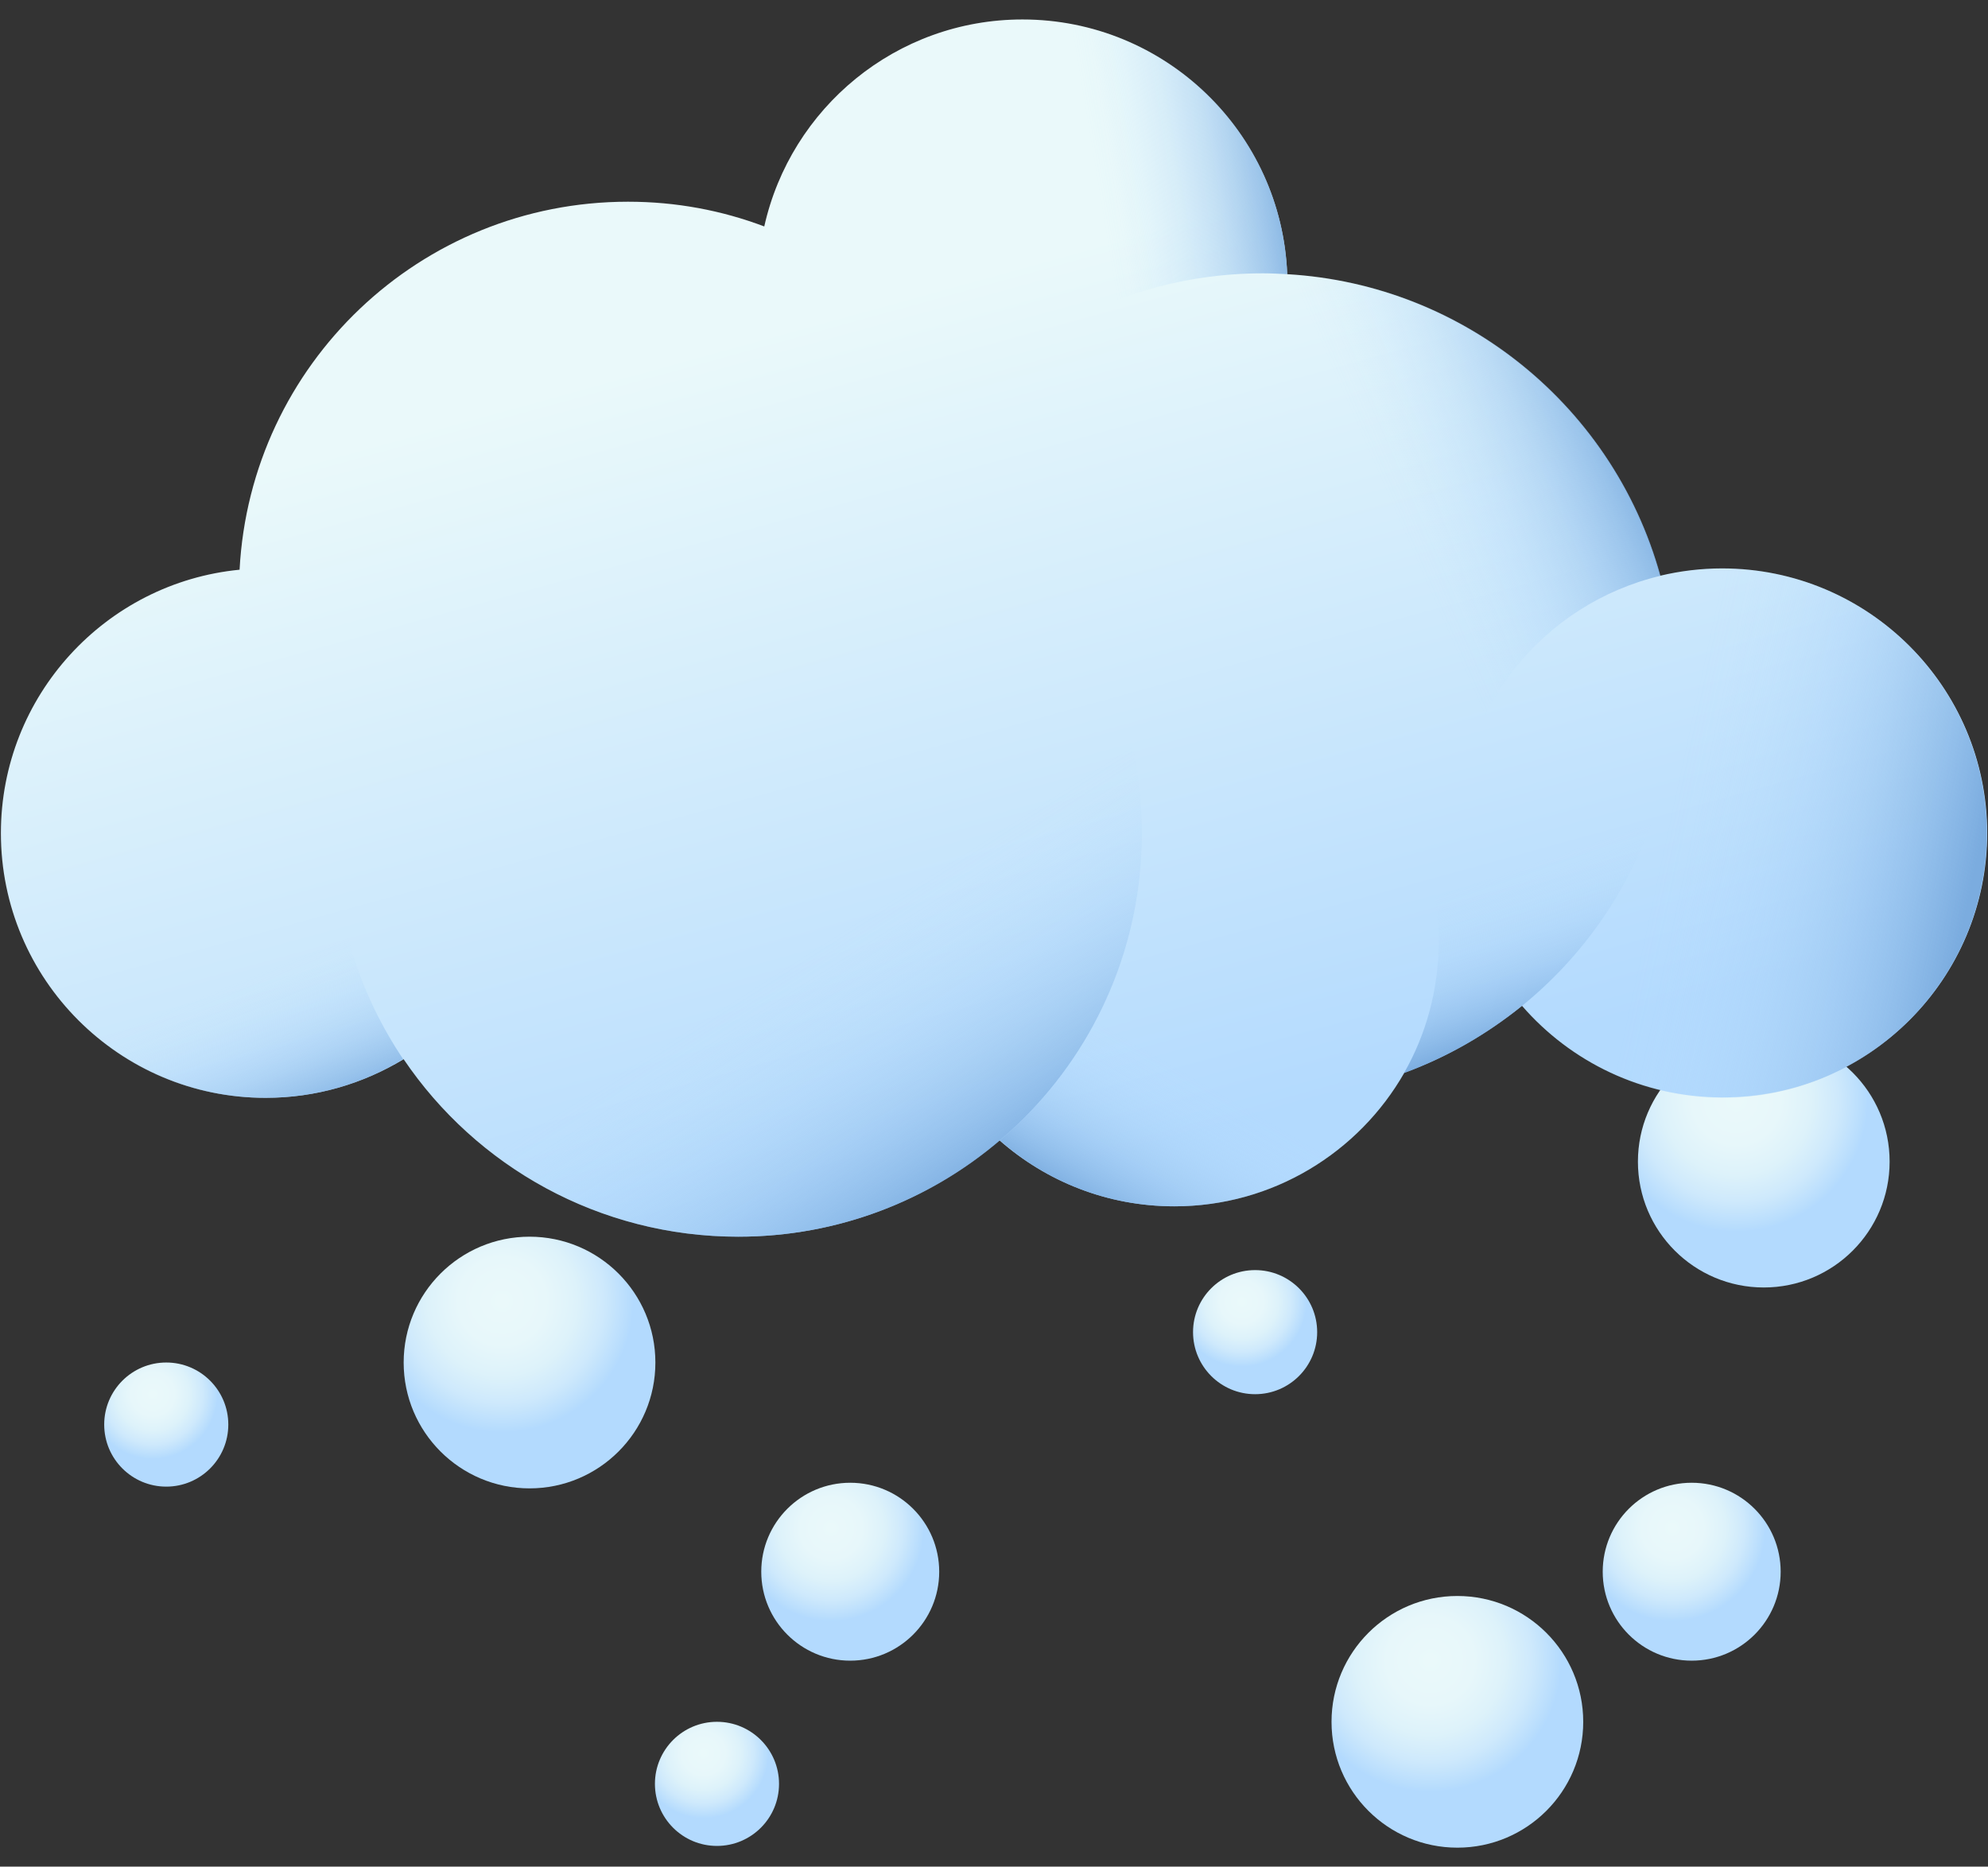 <svg width="82" height="77" viewBox="0 0 82 77" fill="none" xmlns="http://www.w3.org/2000/svg">
<rect x="0" y="0" width="82" height="77" fill="#333333" stroke="none"/>
<path d="M72.751 53.109C75.618 53.109 77.942 50.785 77.942 47.918C77.942 45.051 75.618 42.727 72.751 42.727C69.884 42.727 67.56 45.051 67.56 47.918C67.56 50.785 69.884 53.109 72.751 53.109Z" fill="url(#paint0_radial_701_192)"/>
<path d="M60.113 76.217C62.98 76.217 65.304 73.893 65.304 71.026C65.304 68.159 62.98 65.835 60.113 65.835C57.246 65.835 54.922 68.159 54.922 71.026C54.922 73.893 57.246 76.217 60.113 76.217Z" fill="url(#paint1_radial_701_192)"/>
<path d="M21.842 61.396C24.709 61.396 27.033 59.072 27.033 56.205C27.033 53.338 24.709 51.014 21.842 51.014C18.975 51.014 16.65 53.338 16.65 56.205C16.65 59.072 18.975 61.396 21.842 61.396Z" fill="url(#paint2_radial_701_192)"/>
<path d="M35.07 68.503C37.097 68.503 38.74 66.86 38.74 64.834C38.74 62.807 37.097 61.164 35.07 61.164C33.043 61.164 31.4 62.807 31.4 64.834C31.4 66.86 33.043 68.503 35.07 68.503Z" fill="url(#paint3_radial_701_192)"/>
<path d="M69.778 68.503C71.805 68.503 73.448 66.86 73.448 64.834C73.448 62.807 71.805 61.164 69.778 61.164C67.751 61.164 66.108 62.807 66.108 64.834C66.108 66.86 67.751 68.503 69.778 68.503Z" fill="url(#paint4_radial_701_192)"/>
<path d="M51.77 57.511C53.184 57.511 54.33 56.365 54.33 54.951C54.33 53.538 53.184 52.392 51.77 52.392C50.356 52.392 49.21 53.538 49.21 54.951C49.21 56.365 50.356 57.511 51.77 57.511Z" fill="url(#paint5_radial_701_192)"/>
<path d="M29.573 76.145C30.987 76.145 32.133 74.999 32.133 73.585C32.133 72.171 30.987 71.025 29.573 71.025C28.16 71.025 27.014 72.171 27.014 73.585C27.014 74.999 28.16 76.145 29.573 76.145Z" fill="url(#paint6_radial_701_192)"/>
<path d="M6.858 61.324C8.271 61.324 9.417 60.178 9.417 58.764C9.417 57.35 8.271 56.204 6.858 56.204C5.444 56.204 4.298 57.35 4.298 58.764C4.298 60.178 5.444 61.324 6.858 61.324Z" fill="url(#paint7_radial_701_192)"/>
<path d="M71.031 23.447C70.154 23.447 69.294 23.554 68.471 23.751C66.574 16.878 60.469 11.74 53.094 11.31C52.862 5.475 48.064 0.803 42.175 0.803C36.966 0.803 32.616 4.454 31.524 9.341C29.77 8.679 27.89 8.321 25.903 8.321C17.329 8.321 10.33 15.034 9.882 23.501C4.351 24.038 0.037 28.71 0.037 34.366C0.037 40.399 4.924 45.286 10.957 45.286C13.051 45.286 14.984 44.695 16.649 43.693C19.638 48.114 24.704 51.014 30.45 51.014C34.567 51.014 38.326 49.51 41.226 47.04C43.142 48.723 45.666 49.761 48.44 49.761C52.504 49.761 56.048 47.541 57.928 44.247C59.7 43.603 61.329 42.654 62.779 41.491C64.784 43.8 67.737 45.268 71.049 45.268C77.081 45.268 81.968 40.381 81.968 34.348C81.95 28.334 77.063 23.447 71.031 23.447Z" fill="url(#paint8_linear_701_192)"/>
<path d="M30.451 51.014C39.645 51.014 47.099 43.56 47.099 34.366C47.099 25.172 39.645 17.719 30.451 17.719C21.257 17.719 13.804 25.172 13.804 34.366C13.804 43.56 21.257 51.014 30.451 51.014Z" fill="url(#paint9_linear_701_192)"/>
<path d="M13.786 34.367C13.786 37.822 14.842 41.026 16.632 43.693C14.967 44.713 13.016 45.286 10.94 45.286C4.907 45.286 0.021 40.399 0.021 34.367C0.021 28.334 4.907 23.447 10.94 23.447C13.034 23.447 14.985 24.038 16.632 25.04C14.842 27.708 13.786 30.912 13.786 34.367Z" fill="url(#paint10_linear_701_192)"/>
<path d="M71.032 45.286C77.062 45.286 81.951 40.397 81.951 34.367C81.951 28.336 77.062 23.447 71.032 23.447C65.001 23.447 60.112 28.336 60.112 34.367C60.112 40.397 65.001 45.286 71.032 45.286Z" fill="url(#paint11_linear_701_192)"/>
<path d="M60.113 34.367C60.113 37.088 61.115 39.594 62.78 41.51C59.862 43.872 56.139 45.287 52.093 45.287C42.696 45.287 35.088 37.661 35.088 28.281C35.088 18.883 42.696 11.275 52.093 11.275C59.916 11.275 66.504 16.556 68.49 23.752C63.675 24.898 60.113 29.212 60.113 34.367Z" fill="url(#paint12_linear_701_192)"/>
<path d="M59.361 38.842C59.361 44.874 54.474 49.761 48.441 49.761C45.684 49.761 43.16 48.741 41.245 47.04C44.843 43.979 47.117 39.432 47.117 34.349C47.117 32.165 46.705 30.088 45.935 28.191C46.741 27.994 47.582 27.904 48.441 27.904C54.474 27.922 59.361 32.809 59.361 38.842Z" fill="url(#paint13_linear_701_192)"/>
<path d="M69.081 28.28C69.081 35.619 64.427 41.866 57.911 44.265C58.824 42.672 59.343 40.81 59.343 38.841C59.343 32.809 54.456 27.922 48.423 27.922C42.928 27.922 38.381 31.985 37.611 37.266C35.983 34.652 35.052 31.591 35.052 28.298C35.052 18.9 42.66 11.292 52.057 11.292C61.473 11.274 69.081 18.882 69.081 28.28Z" fill="url(#paint14_linear_701_192)"/>
<path d="M53.097 11.31C52.757 11.293 52.416 11.275 52.094 11.275C45.256 11.275 39.349 15.32 36.646 21.138C33.424 19.24 31.258 15.732 31.258 11.722C31.258 5.69 36.145 0.803 42.177 0.803C48.066 0.803 52.864 5.457 53.097 11.31Z" fill="url(#paint15_linear_701_192)"/>
<defs>
<radialGradient id="paint0_radial_701_192" cx="0" cy="0" r="1" gradientUnits="userSpaceOnUse" gradientTransform="translate(71.625 45.393) scale(5.417 5.417)">
<stop stop-color="#EAF9FA"/>
<stop offset="0.334" stop-color="#E7F7FA"/>
<stop offset="0.569" stop-color="#DDF2FA"/>
<stop offset="0.774" stop-color="#CEE9FC"/>
<stop offset="0.961" stop-color="#B8DDFD"/>
<stop offset="1" stop-color="#B3DAFE"/>
</radialGradient>
<radialGradient id="paint1_radial_701_192" cx="0" cy="0" r="1" gradientUnits="userSpaceOnUse" gradientTransform="translate(58.992 68.489) scale(5.417)">
<stop stop-color="#EAF9FA"/>
<stop offset="0.334" stop-color="#E7F7FA"/>
<stop offset="0.569" stop-color="#DDF2FA"/>
<stop offset="0.774" stop-color="#CEE9FC"/>
<stop offset="0.961" stop-color="#B8DDFD"/>
<stop offset="1" stop-color="#B3DAFE"/>
</radialGradient>
<radialGradient id="paint2_radial_701_192" cx="0" cy="0" r="1" gradientUnits="userSpaceOnUse" gradientTransform="translate(20.714 53.671) scale(5.417)">
<stop stop-color="#EAF9FA"/>
<stop offset="0.334" stop-color="#E7F7FA"/>
<stop offset="0.569" stop-color="#DDF2FA"/>
<stop offset="0.774" stop-color="#CEE9FC"/>
<stop offset="0.961" stop-color="#B8DDFD"/>
<stop offset="1" stop-color="#B3DAFE"/>
</radialGradient>
<radialGradient id="paint3_radial_701_192" cx="0" cy="0" r="1" gradientUnits="userSpaceOnUse" gradientTransform="translate(34.279 63.039) scale(3.831)">
<stop stop-color="#EAF9FA"/>
<stop offset="0.334" stop-color="#E7F7FA"/>
<stop offset="0.569" stop-color="#DDF2FA"/>
<stop offset="0.774" stop-color="#CEE9FC"/>
<stop offset="0.961" stop-color="#B8DDFD"/>
<stop offset="1" stop-color="#B3DAFE"/>
</radialGradient>
<radialGradient id="paint4_radial_701_192" cx="0" cy="0" r="1" gradientUnits="userSpaceOnUse" gradientTransform="translate(68.987 63.039) scale(3.831)">
<stop stop-color="#EAF9FA"/>
<stop offset="0.334" stop-color="#E7F7FA"/>
<stop offset="0.569" stop-color="#DDF2FA"/>
<stop offset="0.774" stop-color="#CEE9FC"/>
<stop offset="0.961" stop-color="#B8DDFD"/>
<stop offset="1" stop-color="#B3DAFE"/>
</radialGradient>
<radialGradient id="paint5_radial_701_192" cx="0" cy="0" r="1" gradientUnits="userSpaceOnUse" gradientTransform="translate(51.219 53.703) scale(2.674 2.674)">
<stop stop-color="#EAF9FA"/>
<stop offset="0.334" stop-color="#E7F7FA"/>
<stop offset="0.569" stop-color="#DDF2FA"/>
<stop offset="0.774" stop-color="#CEE9FC"/>
<stop offset="0.961" stop-color="#B8DDFD"/>
<stop offset="1" stop-color="#B3DAFE"/>
</radialGradient>
<radialGradient id="paint6_radial_701_192" cx="0" cy="0" r="1" gradientUnits="userSpaceOnUse" gradientTransform="translate(29.023 72.329) scale(2.674)">
<stop stop-color="#EAF9FA"/>
<stop offset="0.334" stop-color="#E7F7FA"/>
<stop offset="0.569" stop-color="#DDF2FA"/>
<stop offset="0.774" stop-color="#CEE9FC"/>
<stop offset="0.961" stop-color="#B8DDFD"/>
<stop offset="1" stop-color="#B3DAFE"/>
</radialGradient>
<radialGradient id="paint7_radial_701_192" cx="0" cy="0" r="1" gradientUnits="userSpaceOnUse" gradientTransform="translate(6.302 57.51) scale(2.674)">
<stop stop-color="#EAF9FA"/>
<stop offset="0.334" stop-color="#E7F7FA"/>
<stop offset="0.569" stop-color="#DDF2FA"/>
<stop offset="0.774" stop-color="#CEE9FC"/>
<stop offset="0.961" stop-color="#B8DDFD"/>
<stop offset="1" stop-color="#B3DAFE"/>
</radialGradient>
<linearGradient id="paint8_linear_701_192" x1="35.019" y1="12.705" x2="44.803" y2="48.172" gradientUnits="userSpaceOnUse">
<stop stop-color="#EAF9FA"/>
<stop offset="1" stop-color="#B3DAFE"/>
</linearGradient>
<linearGradient id="paint9_linear_701_192" x1="33.522" y1="39.174" x2="39.882" y2="49.121" gradientUnits="userSpaceOnUse">
<stop stop-color="#B3DAFE" stop-opacity="0"/>
<stop offset="0.095" stop-color="#B1D8FC" stop-opacity="0.033"/>
<stop offset="0.238" stop-color="#ABD4FA" stop-opacity="0.126"/>
<stop offset="0.411" stop-color="#A3CDF5" stop-opacity="0.277"/>
<stop offset="0.608" stop-color="#97C3EE" stop-opacity="0.487"/>
<stop offset="0.821" stop-color="#88B7E6" stop-opacity="0.752"/>
<stop offset="1" stop-color="#7BACDF"/>
</linearGradient>
<linearGradient id="paint10_linear_701_192" x1="11.937" y1="39.644" x2="14.383" y2="45.678" gradientUnits="userSpaceOnUse">
<stop stop-color="#B3DAFE" stop-opacity="0"/>
<stop offset="0.095" stop-color="#B1D8FC" stop-opacity="0.033"/>
<stop offset="0.238" stop-color="#ABD4FA" stop-opacity="0.126"/>
<stop offset="0.411" stop-color="#A3CDF5" stop-opacity="0.277"/>
<stop offset="0.608" stop-color="#97C3EE" stop-opacity="0.487"/>
<stop offset="0.821" stop-color="#88B7E6" stop-opacity="0.752"/>
<stop offset="1" stop-color="#7BACDF"/>
</linearGradient>
<linearGradient id="paint11_linear_701_192" x1="68.816" y1="33.886" x2="81.291" y2="36.577" gradientUnits="userSpaceOnUse">
<stop stop-color="#B3DAFE" stop-opacity="0"/>
<stop offset="0.095" stop-color="#B1D8FC" stop-opacity="0.033"/>
<stop offset="0.238" stop-color="#ABD4FA" stop-opacity="0.126"/>
<stop offset="0.411" stop-color="#A3CDF5" stop-opacity="0.277"/>
<stop offset="0.608" stop-color="#97C3EE" stop-opacity="0.487"/>
<stop offset="0.821" stop-color="#88B7E6" stop-opacity="0.752"/>
<stop offset="1" stop-color="#7BACDF"/>
</linearGradient>
<linearGradient id="paint12_linear_701_192" x1="59.283" y1="25.121" x2="68.578" y2="21.045" gradientUnits="userSpaceOnUse">
<stop stop-color="#B3DAFE" stop-opacity="0"/>
<stop offset="0.095" stop-color="#B1D8FC" stop-opacity="0.033"/>
<stop offset="0.238" stop-color="#ABD4FA" stop-opacity="0.126"/>
<stop offset="0.411" stop-color="#A3CDF5" stop-opacity="0.277"/>
<stop offset="0.608" stop-color="#97C3EE" stop-opacity="0.487"/>
<stop offset="0.821" stop-color="#88B7E6" stop-opacity="0.752"/>
<stop offset="1" stop-color="#7BACDF"/>
</linearGradient>
<linearGradient id="paint13_linear_701_192" x1="47.665" y1="43.538" x2="44.24" y2="49.408" gradientUnits="userSpaceOnUse">
<stop stop-color="#B3DAFE" stop-opacity="0"/>
<stop offset="0.095" stop-color="#B1D8FC" stop-opacity="0.033"/>
<stop offset="0.238" stop-color="#ABD4FA" stop-opacity="0.126"/>
<stop offset="0.411" stop-color="#A3CDF5" stop-opacity="0.277"/>
<stop offset="0.608" stop-color="#97C3EE" stop-opacity="0.487"/>
<stop offset="0.821" stop-color="#88B7E6" stop-opacity="0.752"/>
<stop offset="1" stop-color="#7BACDF"/>
</linearGradient>
<linearGradient id="paint14_linear_701_192" x1="55.489" y1="38.246" x2="57.609" y2="44.443" gradientUnits="userSpaceOnUse">
<stop stop-color="#B3DAFE" stop-opacity="0"/>
<stop offset="0.095" stop-color="#B1D8FC" stop-opacity="0.033"/>
<stop offset="0.238" stop-color="#ABD4FA" stop-opacity="0.126"/>
<stop offset="0.411" stop-color="#A3CDF5" stop-opacity="0.277"/>
<stop offset="0.608" stop-color="#97C3EE" stop-opacity="0.487"/>
<stop offset="0.821" stop-color="#88B7E6" stop-opacity="0.752"/>
<stop offset="1" stop-color="#7BACDF"/>
</linearGradient>
<linearGradient id="paint15_linear_701_192" x1="45.638" y1="9.857" x2="53.466" y2="8.552" gradientUnits="userSpaceOnUse">
<stop stop-color="#B3DAFE" stop-opacity="0"/>
<stop offset="0.095" stop-color="#B1D8FC" stop-opacity="0.033"/>
<stop offset="0.238" stop-color="#ABD4FA" stop-opacity="0.126"/>
<stop offset="0.411" stop-color="#A3CDF5" stop-opacity="0.277"/>
<stop offset="0.608" stop-color="#97C3EE" stop-opacity="0.487"/>
<stop offset="0.821" stop-color="#88B7E6" stop-opacity="0.752"/>
<stop offset="1" stop-color="#7BACDF"/>
</linearGradient>
</defs>
</svg>
